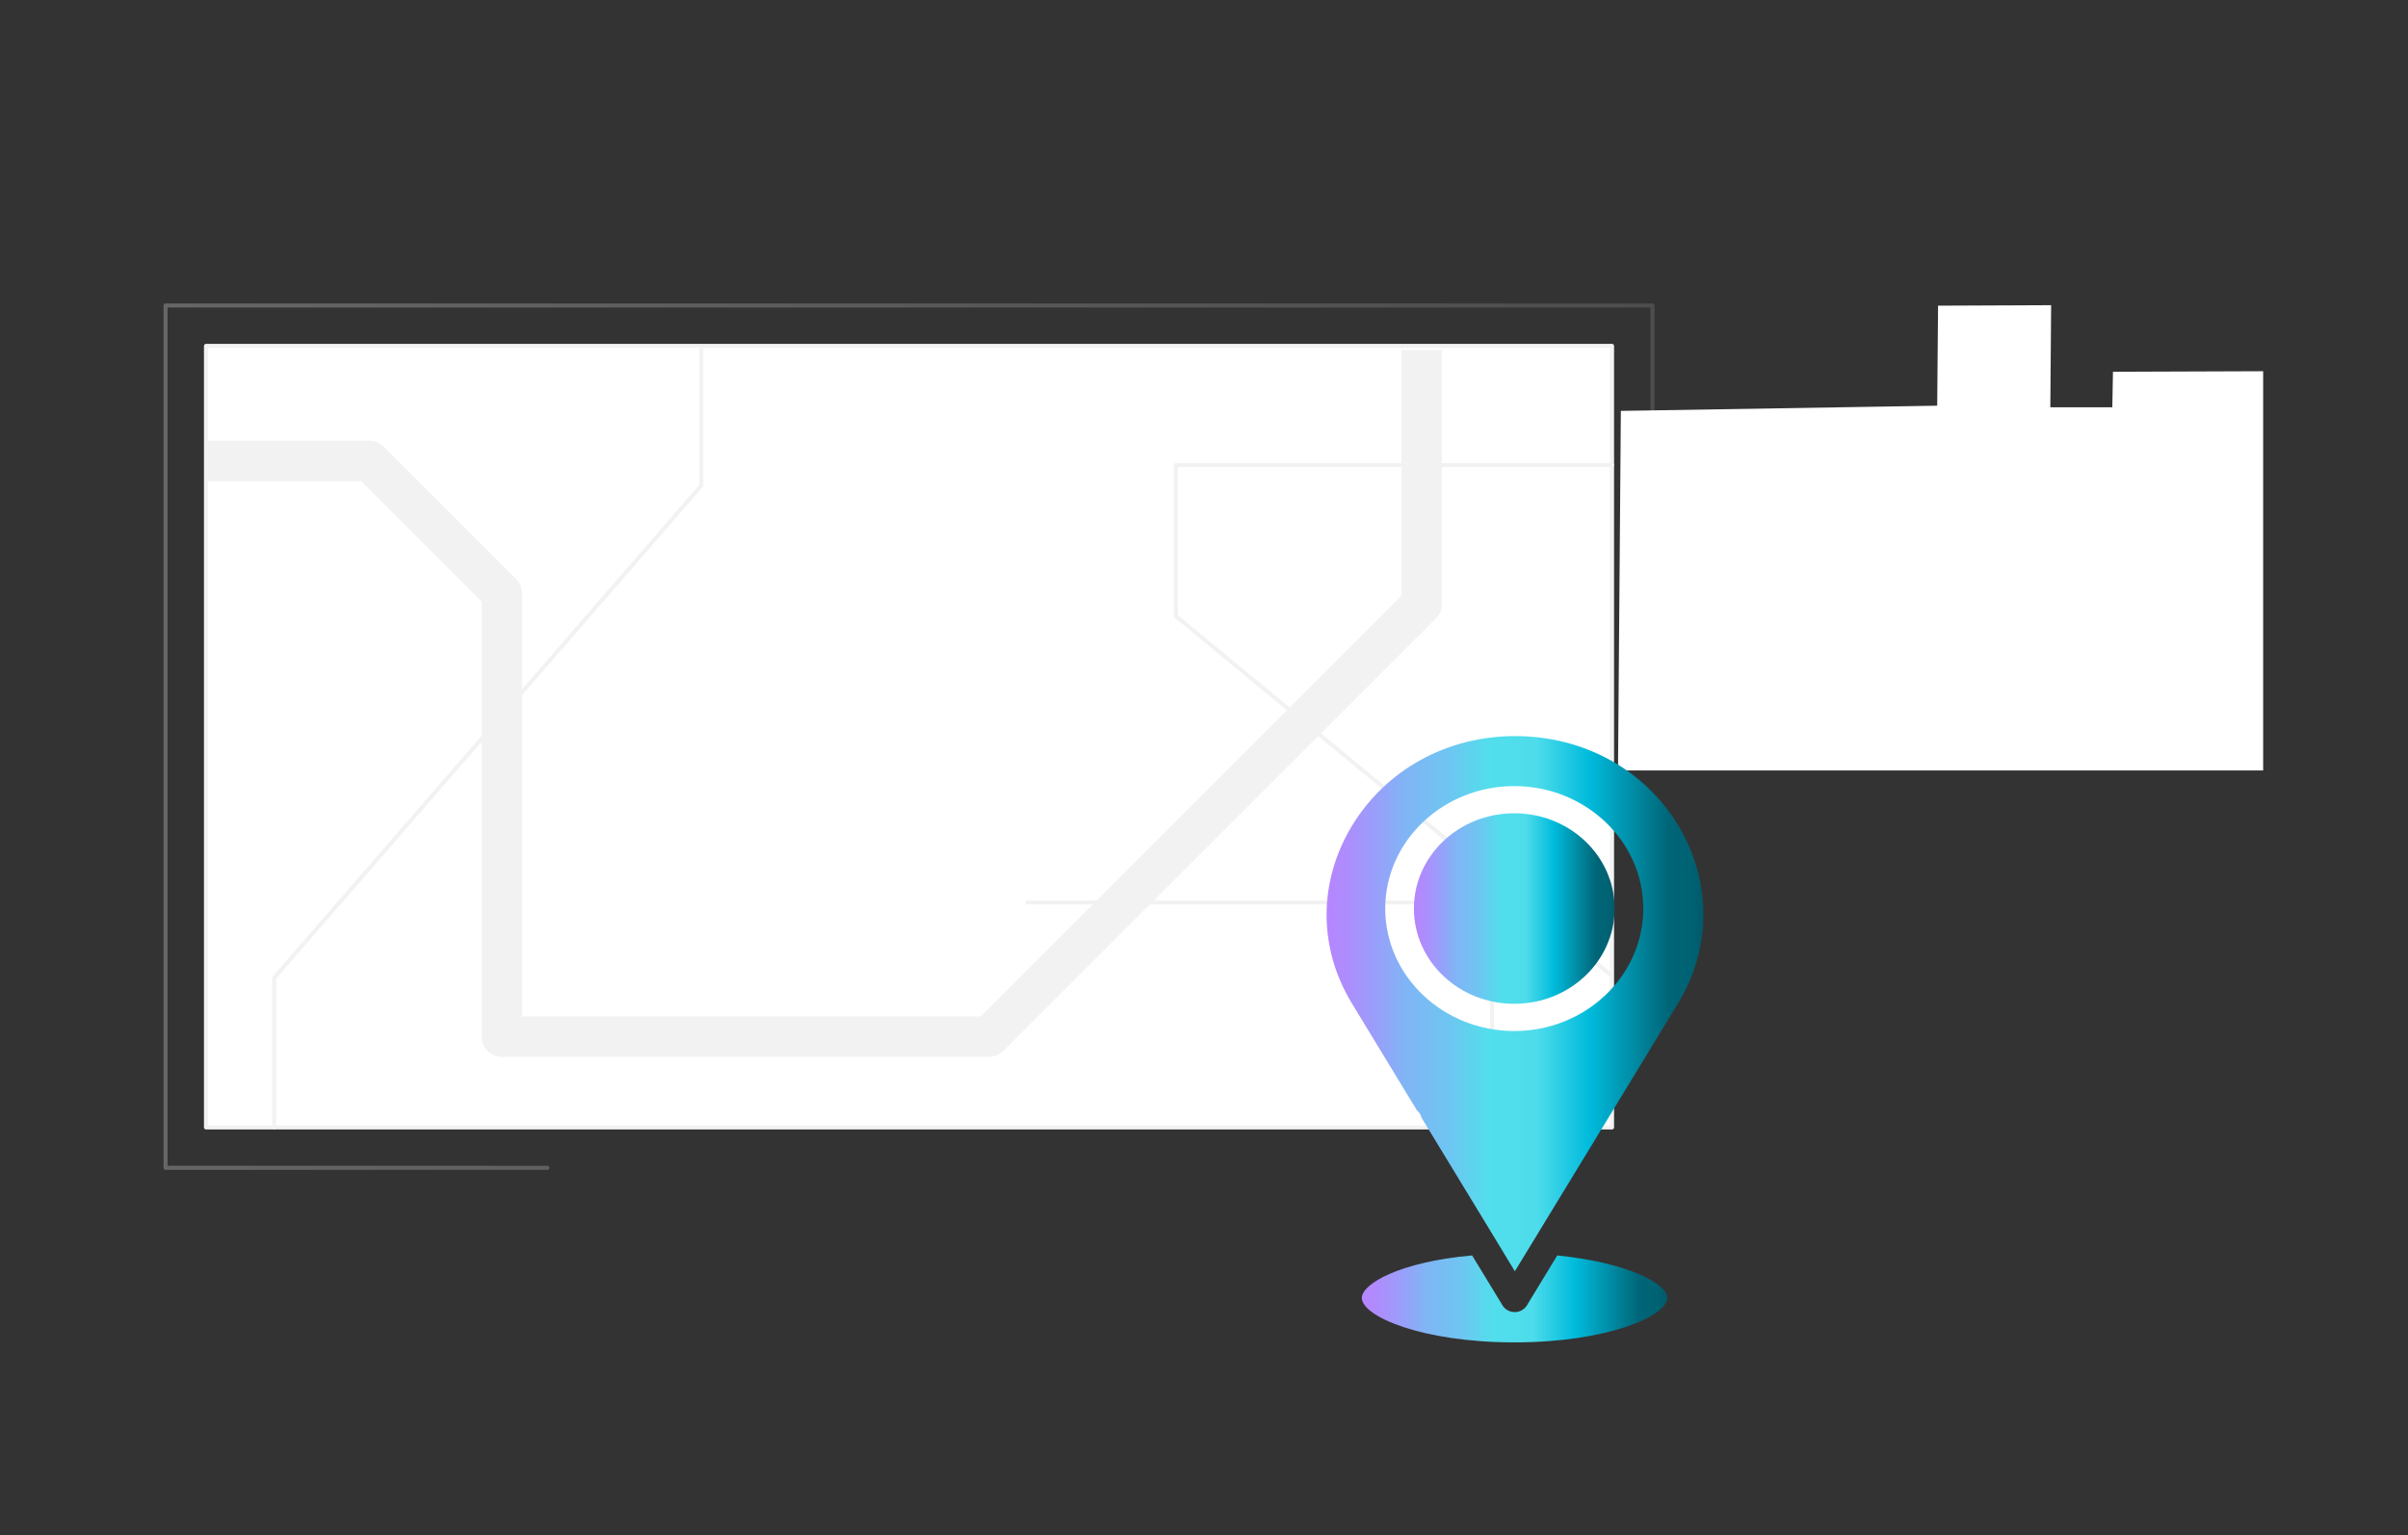 <?xml version="1.0" encoding="utf-8"?>
<!-- Generator: Adobe Illustrator 27.6.1, SVG Export Plug-In . SVG Version: 6.00 Build 0)  -->
<svg version="1.1" id="Illustration" xmlns="http://www.w3.org/2000/svg" xmlns:xlink="http://www.w3.org/1999/xlink" x="0px"
	 y="0px" viewBox="0 0 1191.36 759.7" enable-background="new 0 0 1191.36 759.7" xml:space="preserve">
<rect x="0" y="0" width="1191.36" height="759.7" fill="#333333" stroke="none"/>
<g>
	<defs>
		<rect id="SVGID_1_" width="1191.36" height="759.7"/>
	</defs>
	<clipPath id="SVGID_00000064335866288814634670000002705018458749941173_">
		<use xlink:href="#SVGID_1_"  overflow="visible"/>
	</clipPath>
	<g id="Return_the_bike_1_" clip-path="url(#SVGID_00000064335866288814634670000002705018458749941173_)">
		<g>
			
				<linearGradient id="SVGID_00000144332186345897619230000010702695141781390220_" gradientUnits="userSpaceOnUse" x1="80.907" y1="364.543" x2="818.557" y2="364.543">
				<stop  offset="0" style="stop-color:#666666"/>
				<stop  offset="1" style="stop-color:#4D4D4D"/>
			</linearGradient>
			<path fill="url(#SVGID_00000144332186345897619230000010702695141781390220_)" d="M270.85,578.92H81.91c-0.55,0-1-0.45-1-1
				V151.17c0-0.55,0.45-1,1-1h735.65c0.55,0,1,0.45,1,1v89.09c0,0.55-0.45,1-1,1c-0.55,0-1-0.45-1-1v-88.09H82.91v424.75h187.94
				c0.55,0,1,0.45,1,1C271.85,578.47,271.4,578.92,270.85,578.92z"/>
			<g>
				
					<rect x="256.36" y="16.72" transform="matrix(-1.836970e-16 1 -1 -1.836970e-16 814.275 -85.189)" fill="#FFFFFF" width="386.75" height="695.65"/>
				<path fill="#F2F2F2" d="M797.56,558.92H101.91c-0.55,0-1-0.45-1-1V171.17c0-0.55,0.45-1,1-1h695.65c0.55,0,1,0.45,1,1v386.75
					C798.56,558.47,798.11,558.92,797.56,558.92z M102.91,556.92h693.65V172.17H102.91V556.92z"/>
			</g>
			<path fill="#F2F2F2" d="M489.38,522.98H248.3c-5.52,0-10-4.48-10-10V297.74l-59.61-59.62h-76.78v-20h80.92
				c2.65,0,5.2,1.05,7.07,2.93l65.47,65.47c1.88,1.88,2.93,4.42,2.93,7.07v209.39h226.93l208.17-208.17V173.2h20v125.75
				c0,2.65-1.05,5.2-2.93,7.07L496.45,520.05C494.57,521.93,492.03,522.98,489.38,522.98z"/>
			<path fill="#F2F2F2" d="M135.63,558.92c-0.55,0-1-0.45-1-1v-74.02c0-0.24,0.09-0.47,0.25-0.66l211.11-243.35V173.2
				c0-0.55,0.45-1,1-1c0.55,0,1,0.45,1,1v67.06c0,0.24-0.09,0.47-0.24,0.66L136.63,484.27v73.65
				C136.63,558.47,136.18,558.92,135.63,558.92z"/>
			<path fill="#F2F2F2" d="M797.07,483.62c-0.22,0-0.45-0.08-0.64-0.23L581.12,305.64c-0.23-0.19-0.36-0.47-0.36-0.77v-74.71
				c0-0.55,0.45-1,1-1h215.8c0.55,0,1,0.45,1,1c0,0.55-0.45,1-1,1h-214.8v73.24l214.95,177.45c0.43,0.35,0.49,0.98,0.13,1.41
				C797.65,483.49,797.36,483.62,797.07,483.62z"/>
			<path fill="#F2F2F2" d="M738.23,557.33c-0.55,0-1-0.45-1-1V447.61H508.27c-0.55,0-1-0.45-1-1c0-0.55,0.45-1,1-1h229.96
				c0.55,0,1,0.45,1,1v109.72C739.23,556.88,738.78,557.33,738.23,557.33z"/>
		</g>
		<g display="none">
			<g display="inline">
				<rect x="897.66" y="151.17" fill="#FFFFFF" width="247.54" height="247.54"/>
				<path fill="#DDDDDD" d="M1145.2,399.7H897.66c-0.55,0-1-0.45-1-1V151.17c0-0.55,0.45-1,1-1h247.54c0.55,0,1,0.45,1,1V398.7
					C1146.2,399.26,1145.75,399.7,1145.2,399.7z M898.66,397.7h245.54V152.17H898.66V397.7z"/>
			</g>
			<g display="inline">
				<polygon fill="#F2F2F2" points="1103.61,208.32 1091.03,208.32 1091.03,173.2 1015.88,173.2 1015.88,208.32 998.09,208.32 
					998.09,173.2 919.7,173.2 919.7,251.6 983.98,251.6 983.98,262.3 1037.97,262.3 1037.97,215.68 1078.46,215.68 1078.46,247.43 
					1055.76,247.43 1055.76,274.94 1078.46,274.94 1078.46,286.54 1097.67,286.54 1097.67,305.58 1052.08,305.58 1052.08,325.49 
					1021.43,325.49 1021.43,290.52 1031.83,290.52 1031.83,269.67 1010.98,269.67 1010.98,280.09 979.07,280.09 979.07,316.29 
					919.7,316.29 919.7,376.67 963.51,376.67 963.51,349.42 979.07,349.42 979.07,376.67 1021.43,376.67 1021.43,366.6 
					1052.08,366.6 1052.08,376.67 1123.16,376.67 1123.16,280.09 1103.61,280.09 				"/>
				<rect x="932.45" y="266.15" fill="#DBDBDB" width="32.81" height="32.81"/>
				<rect x="1101.16" y="173.2" fill="#DBDBDB" width="22.01" height="22.01"/>
			</g>
		</g>
		<g display="none">
			<g display="inline">
				<polygon fill="#FFFFFF" points="1134.57,981.17 1325.91,981.17 1325.91,753.52 1215.32,753.52 				"/>
				<path fill="#5479F7" d="M1325.91,982.17h-191.34c-0.33,0-0.63-0.16-0.82-0.42c-0.19-0.27-0.23-0.61-0.13-0.91l80.75-227.65
					c0.14-0.4,0.52-0.67,0.94-0.67h110.59c0.55,0,1,0.45,1,1v227.65C1326.91,981.72,1326.46,982.17,1325.91,982.17z M1135.98,980.17
					h188.92V754.52h-108.88L1135.98,980.17z"/>
			</g>
			<g display="inline">
				<g>
					<path d="M1188.51,863.31c-0.32,0-0.64-0.15-0.83-0.44l-74.31-109.81c-0.24-0.35-0.23-0.82,0.03-1.16l24.32-32.67
						c0.19-0.25,0.49-0.4,0.8-0.4h15.48c0.55,0,1,0.45,1,1c0,0.55-0.45,1-1,1h-14.98l-23.6,31.69l73.91,109.22
						c0.31,0.46,0.19,1.08-0.27,1.39C1188.9,863.25,1188.7,863.31,1188.51,863.31z"/>
					<path d="M1047.57,863.31c-0.35,0-0.68-0.18-0.87-0.5l-47.89-82.9c-0.09-0.15-0.13-0.32-0.13-0.5v-28.41c0-0.55,0.45-1,1-1
						c0.55,0,1,0.45,1,1v28.15l47.76,82.67c0.28,0.48,0.11,1.09-0.37,1.37C1047.91,863.26,1047.74,863.31,1047.57,863.31z"/>
				</g>
				<g>
					<path fill="#FFFFFF" d="M1034.09,753.79h-47.94c-3.32,0-6.02-2.69-6.02-6.02l0,0c0-3.32,2.69-6.02,6.02-6.02h47.94
						c3.32,0,6.02,2.69,6.02,6.02l0,0C1040.11,751.1,1037.41,753.79,1034.09,753.79z"/>
					<path d="M1034.09,754.79h-47.94c-3.87,0-7.02-3.15-7.02-7.02c0-3.87,3.15-7.02,7.02-7.02h47.94c3.87,0,7.02,3.15,7.02,7.02
						C1041.11,751.65,1037.96,754.79,1034.09,754.79z M986.15,742.76c-2.77,0-5.02,2.25-5.02,5.02s2.25,5.02,5.02,5.02h47.94
						c2.77,0,5.02-2.25,5.02-5.02s-2.25-5.02-5.02-5.02H986.15z"/>
				</g>
			</g>
		</g>
		<g display="none">
			
				<ellipse transform="matrix(0.707 -0.707 0.707 0.707 21.027 728.025)" display="inline" fill="#FFFFFF" cx="889.32" cy="338.63" rx="65.52" ry="65.52"/>
			<g display="inline">
				<path fill="#5479F7" d="M787.27,336.56c0,91.38,95.8,189.43,95.8,189.43s95.8-97.16,95.8-189.43c0-52.91-42.89-95.8-95.8-95.8
					C830.16,240.76,787.27,283.65,787.27,336.56z M838.43,338.73c0-24.65,19.99-44.64,44.64-44.64c24.65,0,44.64,19.99,44.64,44.64
					c0,24.65-19.99,44.64-44.64,44.64C858.42,383.37,838.43,363.39,838.43,338.73z"/>
			</g>
		</g>
		<g>
			<polygon fill="#FFFFFF" points="800.51,381.26 1119.7,381.26 1119.7,183.7 1045.39,183.97 1045.07,201.56 1014.4,201.56 
				1014.8,151.03 958.86,151.27 958.43,200.76 801.92,203.34 			"/>
			<g display="none">
				<g display="inline">
					<rect x="842.89" y="175.45" fill="#FFFFFF" width="122.1" height="205.83"/>
					<path d="M964.99,382.28h-122.1c-0.55,0-1-0.45-1-1V175.45c0-0.55,0.45-1,1-1h122.1c0.55,0,1,0.45,1,1v205.83
						C965.99,381.83,965.54,382.28,964.99,382.28z M843.89,380.28h120.1V176.45h-120.1V380.28z"/>
				</g>
				<g display="inline">
					<rect x="849.77" y="192.6" fill="#F2F2F2" width="13.96" height="14.08"/>
					<rect x="897.37" y="192.6" fill="#F2F2F2" width="13.96" height="14.08"/>
					<rect x="921.17" y="192.6" fill="#F2F2F2" width="13.96" height="14.08"/>
					<rect x="944.97" y="192.6" fill="#F2F2F2" width="13.96" height="14.08"/>
					<rect x="849.77" y="210.61" fill="#F2F2F2" width="13.96" height="14.08"/>
					<rect x="873.57" y="210.61" fill="#F2F2F2" width="13.96" height="14.08"/>
					<rect x="897.37" y="210.61" fill="#F2F2F2" width="13.96" height="14.08"/>
					<rect x="921.17" y="210.61" fill="#F2F2F2" width="13.96" height="14.08"/>
					<rect x="849.77" y="228.61" fill="#F2F2F2" width="13.96" height="14.08"/>
					<rect x="873.57" y="228.61" fill="#F2F2F2" width="13.96" height="14.08"/>
					<rect x="921.17" y="228.61" fill="#F2F2F2" width="13.96" height="14.08"/>
					<rect x="944.97" y="228.61" fill="#F2F2F2" width="13.96" height="14.08"/>
					<rect x="849.77" y="246.62" fill="#F2F2F2" width="13.96" height="14.08"/>
					<rect x="897.37" y="246.62" fill="#F2F2F2" width="13.96" height="14.08"/>
					<rect x="921.17" y="246.62" fill="#F2F2F2" width="13.96" height="14.08"/>
					<rect x="944.97" y="246.62" fill="#F2F2F2" width="13.96" height="14.08"/>
					<rect x="849.77" y="264.63" fill="#F2F2F2" width="13.96" height="14.08"/>
					<rect x="873.57" y="264.63" fill="#F2F2F2" width="13.96" height="14.08"/>
					<rect x="897.37" y="264.63" fill="#F2F2F2" width="13.96" height="14.08"/>
					<rect x="921.17" y="264.63" fill="#F2F2F2" width="13.96" height="14.08"/>
					<rect x="944.97" y="264.63" fill="#F2F2F2" width="13.96" height="14.08"/>
					<rect x="849.77" y="282.63" fill="#F2F2F2" width="13.96" height="14.08"/>
					<rect x="873.57" y="282.63" fill="#F2F2F2" width="13.96" height="14.08"/>
					<rect x="897.37" y="282.63" fill="#F2F2F2" width="13.96" height="14.08"/>
					<rect x="921.17" y="282.63" fill="#F2F2F2" width="13.96" height="14.08"/>
					<rect x="944.97" y="282.63" fill="#F2F2F2" width="13.96" height="14.08"/>
					<rect x="849.77" y="300.3" fill="#F2F2F2" width="13.96" height="14.08"/>
					<rect x="873.57" y="300.3" fill="#F2F2F2" width="13.96" height="14.08"/>
					<rect x="897.37" y="300.3" fill="#F2F2F2" width="13.96" height="14.08"/>
					<rect x="921.17" y="300.3" fill="#F2F2F2" width="13.96" height="14.08"/>
					<rect x="944.97" y="300.3" fill="#F2F2F2" width="13.96" height="14.08"/>
					<rect x="849.77" y="317.96" fill="#F2F2F2" width="13.96" height="14.08"/>
					<rect x="873.57" y="317.96" fill="#F2F2F2" width="13.96" height="14.08"/>
					<rect x="897.37" y="317.96" fill="#F2F2F2" width="13.96" height="14.08"/>
					<rect x="921.17" y="317.96" fill="#F2F2F2" width="13.96" height="14.08"/>
					<rect x="944.97" y="317.96" fill="#F2F2F2" width="13.96" height="14.08"/>
					<rect x="849.77" y="335.63" fill="#F2F2F2" width="13.96" height="14.08"/>
					<rect x="873.57" y="335.63" fill="#F2F2F2" width="13.96" height="14.08"/>
					<rect x="897.37" y="335.63" fill="#F2F2F2" width="13.96" height="14.08"/>
					<rect x="921.17" y="335.63" fill="#F2F2F2" width="13.96" height="14.08"/>
					<rect x="944.97" y="335.63" fill="#F2F2F2" width="13.96" height="14.08"/>
					<rect x="849.77" y="353.29" fill="#F2F2F2" width="13.96" height="14.08"/>
					<rect x="873.57" y="353.29" fill="#F2F2F2" width="13.96" height="14.08"/>
					<rect x="897.37" y="353.29" fill="#F2F2F2" width="13.96" height="14.08"/>
					<rect x="921.17" y="353.29" fill="#F2F2F2" width="13.96" height="14.08"/>
					<rect x="944.97" y="353.29" fill="#F2F2F2" width="13.96" height="14.08"/>
				</g>
			</g>
			<path display="none" d="M801.39,296.91c-0.55,0-1-0.45-1-1v-93.57c0-0.55,0.45-1,1-1h37.05c0.55,0,1,0.45,1,1c0,0.55-0.45,1-1,1
				h-36.05v92.57C802.39,296.46,801.94,296.91,801.39,296.91z"/>
			<path display="none" d="M1045.17,381.99c-0.55,0-1-0.45-1-1v-197.2c0-0.55,0.45-1,1-1h70.96c0.55,0,1,0.45,1,1c0,0.55-0.45,1-1,1
				h-69.96v196.2C1046.17,381.54,1045.72,381.99,1045.17,381.99z"/>
			<g display="none">
				<path display="inline" d="M1040.67,202.21h-25.85c-0.55,0-1-0.45-1-1v-49.04h-54.2v18.68c0,0.55-0.45,1-1,1c-0.55,0-1-0.45-1-1
					v-19.68c0-0.55,0.45-1,1-1h56.2c0.55,0,1,0.45,1,1v49.04h24.85c0.55,0,1,0.45,1,1C1041.67,201.76,1041.22,202.21,1040.67,202.21
					z"/>
			</g>
			<rect x="1054.82" y="192.81" display="none" fill="#F2F2F2" width="10.04" height="34.72"/>
			<rect x="1074.89" y="192.81" display="none" fill="#F2F2F2" width="10.04" height="34.72"/>
			<rect x="1054.82" y="243.01" display="none" fill="#F2F2F2" width="10.04" height="34.72"/>
			<rect x="1074.89" y="293.21" display="none" fill="#F2F2F2" width="10.04" height="34.72"/>
			<g>
				<path display="none" d="M1124.39,382.28h-323c-0.55,0-1-0.45-1-1c0-0.55,0.45-1,1-1h323c0.55,0,1,0.45,1,1
					C1125.39,381.83,1124.94,382.28,1124.39,382.28z"/>
			</g>
		</g>
		<g display="none">
			<g display="inline">
				<g>
					<path fill="#FFFFFF" d="M395.88,480.19h109.62l151.65,457.26l20.68,27.8c4.89,6.57,0.2,15.91-8,15.91H557.35
						c-13.66,0-25.37-9.77-27.81-23.21L473.9,651.84l-22.57,309c-0.84,11.46-10.38,20.33-21.87,20.33h-84.58
						c-13.43,0-23.71-11.96-21.68-25.24L395.88,480.19z"/>
					<path d="M669.83,982.17H557.35c-14.15,0-26.26-10.11-28.8-24.03l-54.23-298.37l-21.99,301.15
						c-0.87,11.92-10.92,21.26-22.87,21.26h-84.58c-6.69,0-13.03-2.91-17.39-7.99c-4.36-5.08-6.28-11.79-5.27-18.4l72.68-475.74
						c0.07-0.49,0.49-0.85,0.99-0.85h109.62c0.43,0,0.81,0.28,0.95,0.69l151.6,457.11l20.58,27.68c2.49,3.35,2.87,7.74,1,11.47
						C677.75,979.85,674,982.17,669.83,982.17z M473.9,650.84c0.48,0,0.9,0.34,0.98,0.82l55.64,306.12
						c2.36,12.97,13.64,22.39,26.83,22.39h112.47c3.46,0,6.46-1.85,8.01-4.94c1.55-3.09,1.25-6.6-0.82-9.38l-20.68-27.8
						c-0.06-0.09-0.11-0.18-0.15-0.28L504.77,481.19H396.73l-72.55,474.89c-0.92,6.04,0.83,12.16,4.81,16.8
						c3.98,4.63,9.77,7.29,15.88,7.29h84.58c10.91,0,20.08-8.52,20.87-19.41l22.57-309c0.04-0.5,0.44-0.9,0.94-0.93
						C473.86,650.84,473.88,650.84,473.9,650.84z"/>
				</g>
				<path d="M473.9,652.84c-0.02,0-0.04,0-0.06,0c-0.55-0.03-0.97-0.51-0.94-1.06l4.47-73.42c0.02-0.32,0.19-0.6,0.45-0.78
					l10.89-7.09c0.46-0.3,1.08-0.17,1.38,0.29c0.3,0.46,0.17,1.08-0.29,1.38l-10.47,6.81l-4.44,72.91
					C474.86,652.43,474.42,652.84,473.9,652.84z"/>
				<path d="M485.05,279.55c0,0-50.85-17.16-114.49-4.89c-63.64,12.28-56.03,69.88-14.51,64.07c0,0-29.59,40.91,31.98,39.54
					C449.59,376.9,485.05,279.55,485.05,279.55z"/>
				<g>
					<path fill="#5479F7" d="M413.05,546.27l27.78-21.53l-23.8-39.56h96.62l2.31-8.64c0,0,39.23,73.11,109.97,19.8l25.28-9.2
						l-50-25.7c0,0-22.67-46.39-46.04-77.92c-13.21-17.83-32.92-29.76-54.85-33.2c-19.28-3.02-45.47-5.63-73.53-4.12
						c-18.03,0.97-35.28,7.65-49.25,19.08c-26.26,21.49-66.19,62.32-64.73,111.07C314.98,548.78,413.05,546.27,413.05,546.27z"/>
					<path d="M417.02,486.18c-0.31,0-0.62-0.14-0.81-0.41l-21.15-29.27c-0.23-0.32-0.25-0.75-0.05-1.1l29.39-49.46
						c0.28-0.48,0.9-0.63,1.37-0.35c0.47,0.28,0.63,0.9,0.35,1.37l-29.05,48.89l20.76,28.74c0.32,0.45,0.22,1.07-0.22,1.4
						C417.43,486.12,417.23,486.18,417.02,486.18z"/>
					<path d="M515.95,477.54c-0.08,0-0.15-0.01-0.23-0.03c-0.54-0.13-0.87-0.67-0.74-1.2l12.66-53.39c0.13-0.54,0.67-0.87,1.2-0.74
						c0.54,0.13,0.87,0.67,0.74,1.2l-12.66,53.39C516.81,477.23,516.4,477.54,515.95,477.54z"/>
				</g>
				<g>
					<path d="M457.71,312.76c0,0-11.82-33.69,31.67-39.24s56.67,14.78,18.85,35.33C470.42,329.39,466.56,340.1,457.71,312.76z"/>
					<g>
						<path fill="#FFFFFF" d="M467.84,315.62l-23.68,33.77c0,0,20.69,18.69,33.89,16.71c13.2-1.98,0.13-14.06,0.13-14.06l11.3-21.92
							L467.84,315.62z"/>
						<path d="M478.18,353.03c-0.15,0-0.31-0.04-0.46-0.11c-0.49-0.25-0.68-0.86-0.43-1.35l10.89-21.13l-20.89-14
							c-0.46-0.31-0.58-0.93-0.27-1.39c0.31-0.46,0.93-0.58,1.39-0.27l21.64,14.49c0.42,0.28,0.57,0.84,0.33,1.29l-11.3,21.92
							C478.89,352.83,478.54,353.03,478.18,353.03z"/>
						<g>
							<path fill="#FFFFFF" d="M511.99,297.75c0,0,1.27,39.54-18.69,41.4c-16.52,1.54-21.73-14.99-21.73-14.99
								s-13.87-5.93-9.26-17.32c2.93-7.25,11.61,4.41,11.61,4.41s8.73,4.78,9.29-6.11C483.78,294.26,511.99,297.75,511.99,297.75z"
								/>
							<path d="M491.17,340.25c-13.95,0-19.46-12.83-20.4-15.36c-2.35-1.15-13.83-7.43-9.39-18.43c0.9-2.22,2.29-2.84,3.3-2.97
								c3.96-0.49,8.85,5.61,9.89,6.97c0.7,0.34,3.33,1.45,5.23,0.38c1.44-0.81,2.25-2.74,2.4-5.75c0.1-1.94,0.96-3.6,2.54-4.93
								c6.98-5.85,26.53-3.51,27.36-3.41c0.49,0.06,0.86,0.47,0.88,0.96c0.05,1.65,1.06,40.51-19.6,42.43
								C492.63,340.22,491.89,340.25,491.17,340.25z M465.18,305.46c-0.08,0-0.16,0-0.24,0.02c-0.26,0.03-1.05,0.13-1.7,1.74
								c-4.19,10.36,8.2,15.8,8.73,16.03c0.27,0.12,0.47,0.34,0.56,0.62c0.21,0.64,5.19,15.74,20.68,14.29
								c17.21-1.6,17.83-33.77,17.8-39.51c-3.84-0.38-19.42-1.6-24.96,3.05c-1.16,0.97-1.76,2.12-1.83,3.5
								c-0.2,3.75-1.35,6.24-3.43,7.4c-3.18,1.77-7.17-0.38-7.34-0.47c-0.13-0.07-0.24-0.17-0.32-0.28
								C471.23,309.32,467.49,305.46,465.18,305.46z"/>
						</g>
						<path d="M471.55,320.53c-0.41,0-0.79-0.25-0.94-0.65c-0.91-2.43-2.54-4.64-4.59-6.22c-0.44-0.34-0.52-0.96-0.18-1.4
							c0.34-0.44,0.96-0.52,1.4-0.18c2.38,1.83,4.19,4.29,5.24,7.11c0.19,0.52-0.07,1.09-0.59,1.29
							C471.79,320.51,471.67,320.53,471.55,320.53z"/>
					</g>
				</g>
			</g>
			<g display="inline">
				<g>
					<polygon fill="#FFFFFF" points="637.68,981.17 980.59,981.17 980.59,573.19 782.4,573.19 					"/>
					<path fill="#5479F7" d="M980.59,982.17H637.68c-0.33,0-0.63-0.16-0.82-0.42c-0.19-0.27-0.23-0.61-0.13-0.91l144.71-407.98
						c0.14-0.4,0.52-0.67,0.94-0.67h198.19c0.55,0,1,0.45,1,1v407.98C981.59,981.72,981.14,982.17,980.59,982.17z M639.1,980.17
						h340.49V574.19H783.1L639.1,980.17z"/>
				</g>
				<g>
					<g>
						<g>
							
								<ellipse transform="matrix(0.707 -0.707 0.707 0.707 -341.765 782.782)" fill="#FFFFFF" cx="774.02" cy="803.94" rx="177.23" ry="177.23"/>
							<path d="M774.02,982.17c-98.28,0-178.23-79.95-178.23-178.23c0-98.28,79.95-178.23,178.23-178.23s178.23,79.95,178.23,178.23
								C952.25,902.21,872.3,982.17,774.02,982.17z M774.02,627.71c-97.17,0-176.23,79.06-176.23,176.23
								c0,97.17,79.06,176.23,176.23,176.23c97.17,0,176.23-79.06,176.23-176.23C950.25,706.76,871.19,627.71,774.02,627.71z"/>
						</g>
					</g>
					<g>
						
							<ellipse transform="matrix(0.707 -0.707 0.707 0.707 -492.863 417.998)" fill="#FFFFFF" cx="258.14" cy="803.94" rx="177.23" ry="177.23"/>
						<path d="M258.14,982.17c-98.28,0-178.23-79.95-178.23-178.23c0-98.28,79.95-178.23,178.23-178.23s178.23,79.95,178.23,178.23
							C436.37,902.21,356.41,982.17,258.14,982.17z M258.14,627.71c-97.17,0-176.23,79.06-176.23,176.23
							c0,97.17,79.06,176.23,176.23,176.23c97.17,0,176.23-79.06,176.23-176.23C434.37,706.76,355.31,627.71,258.14,627.71z"/>
					</g>
					<g>
						<path d="M491.07,806.44H256.55c-0.38,0-0.73-0.22-0.9-0.56s-0.13-0.75,0.11-1.05l143.34-185.87c0.19-0.25,0.48-0.39,0.79-0.39
							h237.8c0.38,0,0.73,0.22,0.9,0.56c0.17,0.34,0.12,0.75-0.11,1.06L491.86,806.06C491.67,806.3,491.38,806.44,491.07,806.44z
							 M258.58,804.44h232.01l145.04-183.87H400.38L258.58,804.44z"/>
						<path d="M738.23,769.15c-0.32,0-0.64-0.15-0.83-0.44L604.23,571.92c-0.17-0.26-0.22-0.58-0.12-0.88l24.37-73.59
							c0.15-0.44,0.58-0.73,1.04-0.68l44.39,3.88c0.55,0.05,0.96,0.53,0.91,1.08c-0.05,0.55-0.54,0.97-1.08,0.91l-43.61-3.81
							l-23.97,72.37l132.9,196.38c0.31,0.46,0.19,1.08-0.27,1.39C738.62,769.09,738.43,769.15,738.23,769.15z"/>
						<path d="M485.64,769.15c-0.35,0-0.68-0.18-0.87-0.5l-85.83-148.58c-0.09-0.15-0.13-0.32-0.13-0.5v-50.92c0-0.55,0.45-1,1-1
							c0.55,0,1,0.45,1,1v50.66l85.69,148.34c0.28,0.48,0.11,1.09-0.37,1.37C485.98,769.11,485.81,769.15,485.64,769.15z"/>
					</g>
					<g>
						<path fill="#FFFFFF" d="M461.49,573.68h-85.91c-5.96,0-10.78-4.83-10.78-10.78l0,0c0-5.96,4.83-10.78,10.78-10.78h85.91
							c5.96,0,10.78,4.83,10.78,10.78l0,0C472.27,568.85,467.44,573.68,461.49,573.68z"/>
						<path d="M461.49,574.68h-85.91c-6.5,0-11.78-5.29-11.78-11.78c0-6.5,5.29-11.78,11.78-11.78h85.91
							c6.5,0,11.78,5.29,11.78,11.78C473.27,569.4,467.99,574.68,461.49,574.68z M375.58,553.12c-5.39,0-9.78,4.39-9.78,9.78
							c0,5.39,4.39,9.78,9.78,9.78h85.91c5.39,0,9.78-4.39,9.78-9.78c0-5.39-4.39-9.78-9.78-9.78H375.58z"/>
					</g>
				</g>
				<g>
					<path fill="#5479F7" d="M980.59,833.87H772.8c-19.61,0-35.57-15.96-35.57-35.57v-3.62c0-19.62,15.96-35.57,35.57-35.57h207.79
						c0.55,0,1,0.45,1,1v72.76C981.59,833.42,981.14,833.87,980.59,833.87z M772.8,761.1c-18.51,0-33.57,15.06-33.57,33.57v3.62
						c0,18.51,15.06,33.57,33.57,33.57h206.79V761.1H772.8z"/>
				</g>
			</g>
			<g display="inline">
				<path fill="#FFFFFF" d="M623.25,486.39h39.77c6.56,0,12.71,3.62,15.52,9.55c0.77,1.62,1.27,3.25,1.27,4.73
					c0,3.61-10.5,10.4-18.7,15.15c-5.12,2.97-11.66,1.52-15-3.36c-4.84-7.08-11.88-15.77-16.69-14.69
					c-7.98,1.8-4.98,6.14-10.61,7.79C613.19,507.21,608.85,488.18,623.25,486.39z"/>
				<path d="M655.45,518.34c-3.95,0-7.81-1.88-10.16-5.32c-6.7-9.8-12.41-15.02-15.64-14.27c-3.97,0.9-4.87,2.38-5.83,3.95
					c-0.85,1.39-1.81,2.98-4.72,3.83c-1.74,0.5-3.47-0.35-4.75-2.34c-0.3-0.46-0.16-1.08,0.3-1.38c0.47-0.3,1.08-0.17,1.38,0.3
					c0.45,0.7,1.38,1.84,2.51,1.51c2.16-0.63,2.79-1.66,3.58-2.95c1.08-1.77,2.3-3.77,7.1-4.86c4.27-0.95,10.23,4.12,17.73,15.1
					c3.01,4.41,9.02,5.76,13.67,3.06c16.88-9.79,18.2-13.41,18.2-14.29c0-1.2-0.39-2.65-1.18-4.3c-2.58-5.45-8.32-8.98-14.61-8.98
					H651.2c-0.55,0-1-0.45-1-1c0-0.55,0.45-1,1-1h11.82c7.06,0,13.51,3.97,16.42,10.12c0.91,1.92,1.37,3.66,1.37,5.16
					c0,1.21,0,4.89-19.2,16.02C659.68,517.8,657.56,518.34,655.45,518.34z"/>
				<path d="M660.39,516.52c-0.44,0-0.84-0.29-0.96-0.73c-2.36-8.57-8.44-16.21-16.28-20.42c-0.49-0.26-0.67-0.87-0.41-1.35
					c0.26-0.49,0.87-0.67,1.35-0.41c8.3,4.47,14.75,12.56,17.26,21.65c0.15,0.53-0.17,1.08-0.7,1.23
					C660.57,516.5,660.48,516.52,660.39,516.52z"/>
				<path d="M667.82,511.87c-0.44,0-0.85-0.3-0.96-0.74c-1.93-7.24-6.64-13.75-12.9-17.86c-0.46-0.3-0.59-0.92-0.29-1.38
					c0.3-0.46,0.92-0.59,1.38-0.29c6.67,4.37,11.68,11.3,13.74,19.02c0.14,0.53-0.17,1.08-0.71,1.22
					C667.99,511.86,667.9,511.87,667.82,511.87z"/>
				<path d="M673.82,508.22c-0.45,0-0.86-0.31-0.97-0.77c-1.36-5.72-4.47-11.1-8.74-15.14c-0.4-0.38-0.42-1.01-0.04-1.41
					c0.38-0.4,1.01-0.42,1.41-0.04c4.55,4.31,7.85,10.04,9.31,16.13c0.13,0.54-0.2,1.08-0.74,1.2
					C673.98,508.21,673.9,508.22,673.82,508.22z"/>
			</g>
			<g display="inline">
				<path fill="#FFFFFF" d="M415.97,535.89c5.17-4.35,12.99-8.57,24.85-11.15l34.37,24.35c5.94,4.21,8.7,11.63,6.95,18.7l0,0h-42.95
					c-2.61,0-5.19-0.65-7.49-1.88l-13.18-7.07C409.87,554.19,408.46,542.22,415.97,535.89z"/>
				<path d="M482.14,568.79h-42.95c-2.77,0-5.52-0.69-7.96-2l-13.18-7.07c-4.97-2.67-8.01-7.83-7.95-13.48
					c0.01-0.55,0.45-0.99,1-0.99c0,0,0.01,0,0.01,0c0.55,0.01,1,0.46,0.99,1.01c-0.05,4.9,2.59,9.39,6.9,11.7l13.18,7.07
					c2.15,1.15,4.58,1.76,7.02,1.76h42.15c1.3-6.48-1.29-13.03-6.72-16.88l-34.37-24.35c-0.45-0.32-0.56-0.94-0.24-1.39
					c0.32-0.45,0.94-0.56,1.39-0.24l34.37,24.35c6.32,4.48,9.2,12.24,7.34,19.76C483,568.48,482.6,568.79,482.14,568.79z"/>
				<path d="M476.65,567.74c-0.37,0-0.73-0.21-0.9-0.57c-5.63-11.7-15.88-20.88-28.13-25.19c-0.52-0.18-0.8-0.75-0.61-1.28
					c0.18-0.52,0.75-0.8,1.28-0.61c12.75,4.48,23.41,14.03,29.27,26.21c0.24,0.5,0.03,1.1-0.47,1.33
					C476.94,567.71,476.79,567.74,476.65,567.74z"/>
				<path d="M464.81,568.21c-0.32,0-0.64-0.15-0.83-0.44c-6.12-9.04-15.05-16.33-25.13-20.52c-0.51-0.21-0.75-0.8-0.54-1.31
					c0.21-0.51,0.8-0.75,1.31-0.54c10.44,4.34,19.68,11.89,26.02,21.25c0.31,0.46,0.19,1.08-0.27,1.39
					C465.19,568.15,465,568.21,464.81,568.21z"/>
				<path d="M452.07,567.55c-0.26,0-0.52-0.1-0.71-0.3c-5.55-5.62-12.32-10.25-19.58-13.38c-0.51-0.22-0.74-0.81-0.52-1.31
					c0.22-0.51,0.81-0.74,1.31-0.52c7.49,3.23,14.48,8,20.21,13.81c0.39,0.39,0.38,1.03-0.01,1.41
					C452.58,567.46,452.33,567.55,452.07,567.55z"/>
			</g>
			<circle display="inline" fill="#5479F7" cx="631.92" cy="501.39" r="8.67"/>
		</g>
		<g>
			<defs>
				<rect id="SVGID_00000133495522640093523210000000530290177910093964_" x="636.85" y="345.57" width="222.2" height="336.72"/>
			</defs>
			<clipPath id="SVGID_00000022558957349681012990000000912744093698118313_">
				<use xlink:href="#SVGID_00000133495522640093523210000000530290177910093964_"  overflow="visible"/>
			</clipPath>
			<g clip-path="url(#SVGID_00000022558957349681012990000000912744093698118313_)">
				<g>
					<g>
						<g id="XMLID_1_">
							
								<linearGradient id="SVGID_00000090260734952876065830000010482724209502627494_" gradientUnits="userSpaceOnUse" x1="656.337" y1="496.68" x2="842.765" y2="496.68">
								<stop  offset="0" style="stop-color:#B685FF"/>
								<stop  offset="0.056" style="stop-color:#AD8DFD"/>
								<stop  offset="0.147" style="stop-color:#94A3F9"/>
								<stop  offset="0.21" style="stop-color:#80B5F5"/>
								<stop  offset="0.328" style="stop-color:#6DC6F1"/>
								<stop  offset="0.328" style="stop-color:#6DC6F1"/>
								<stop  offset="0.429" style="stop-color:#52DEEC"/>
								<stop  offset="0.559" style="stop-color:#4DDCEB"/>
								<stop  offset="0.697" style="stop-color:#00BBDC"/>
								<stop  offset="0.909" style="stop-color:#006577"/>
								<stop  offset="0.962" style="stop-color:#006374"/>
								<stop  offset="0.996" style="stop-color:#005B6C"/>
								<stop  offset="1" style="stop-color:#005A6A"/>
							</linearGradient>
							<path fill="url(#SVGID_00000090260734952876065830000010482724209502627494_)" d="M830.1,408.1
								c16.79,27.62,16.94,60.75,0.14,88.37l-33.29,54.7l-36.33,59.65l-11.15,18.28l-11.15-18.42l-35.03-57.59
								c-0.29-1.51-1.16-2.75-2.32-3.71l-31.99-52.64c-16.94-27.62-16.79-60.61,0-88.23c16.94-27.76,47.05-44.25,80.63-44.25
								C783.2,364.26,813.31,380.61,830.1,408.1z M813.02,449.61c0-33.4-28.66-60.61-63.84-60.61c-35.18,0-63.84,27.21-63.84,60.61
								s28.66,60.61,63.84,60.61C784.36,510.22,813.02,483,813.02,449.61z"/>
							
								<linearGradient id="SVGID_00000013174837981559547120000004103102060580717474_" gradientUnits="userSpaceOnUse" x1="673.762" y1="642.776" x2="824.887" y2="642.776">
								<stop  offset="0" style="stop-color:#B685FF"/>
								<stop  offset="0.056" style="stop-color:#AD8DFD"/>
								<stop  offset="0.147" style="stop-color:#94A3F9"/>
								<stop  offset="0.21" style="stop-color:#80B5F5"/>
								<stop  offset="0.328" style="stop-color:#6DC6F1"/>
								<stop  offset="0.328" style="stop-color:#6DC6F1"/>
								<stop  offset="0.429" style="stop-color:#52DEEC"/>
								<stop  offset="0.559" style="stop-color:#4DDCEB"/>
								<stop  offset="0.697" style="stop-color:#00BBDC"/>
								<stop  offset="0.909" style="stop-color:#006577"/>
								<stop  offset="0.962" style="stop-color:#006374"/>
								<stop  offset="0.996" style="stop-color:#005B6C"/>
								<stop  offset="1" style="stop-color:#005A6A"/>
							</linearGradient>
							<path fill="url(#SVGID_00000013174837981559547120000004103102060580717474_)" d="M770.46,621.27
								c35.47,3.57,54.43,14.16,54.43,21.03c0,8.93-29.53,21.99-75.56,21.99s-75.56-12.92-75.56-21.99
								c0-7.01,18.82-17.87,54.57-21.03l15.05,24.74c1.16,1.92,3.47,3.3,6.08,3.3c2.46,0,4.78-1.37,5.94-3.3L770.46,621.27z"/>
							
								<linearGradient id="SVGID_00000088133440745973337030000004554640017032685441_" gradientUnits="userSpaceOnUse" x1="699.513" y1="449.596" x2="798.843" y2="449.596">
								<stop  offset="0" style="stop-color:#B685FF"/>
								<stop  offset="0.056" style="stop-color:#AD8DFD"/>
								<stop  offset="0.147" style="stop-color:#94A3F9"/>
								<stop  offset="0.21" style="stop-color:#80B5F5"/>
								<stop  offset="0.328" style="stop-color:#6DC6F1"/>
								<stop  offset="0.328" style="stop-color:#6DC6F1"/>
								<stop  offset="0.429" style="stop-color:#52DEEC"/>
								<stop  offset="0.559" style="stop-color:#4DDCEB"/>
								<stop  offset="0.697" style="stop-color:#00BBDC"/>
								<stop  offset="0.909" style="stop-color:#006577"/>
								<stop  offset="0.962" style="stop-color:#006374"/>
								<stop  offset="0.996" style="stop-color:#005B6C"/>
								<stop  offset="1" style="stop-color:#005A6A"/>
							</linearGradient>
							
								<ellipse fill="url(#SVGID_00000088133440745973337030000004554640017032685441_)" cx="749.18" cy="449.6" rx="49.65" ry="47.14"/>
							
								<linearGradient id="SVGID_00000071524441174201770310000013528676581160476801_" gradientUnits="userSpaceOnUse" x1="452.864" y1="401.298" x2="1046.654" y2="401.298">
								<stop  offset="0" style="stop-color:#B685FF"/>
								<stop  offset="0.056" style="stop-color:#AD8DFD"/>
								<stop  offset="0.147" style="stop-color:#94A3F9"/>
								<stop  offset="0.21" style="stop-color:#80B5F5"/>
								<stop  offset="0.328" style="stop-color:#6DC6F1"/>
								<stop  offset="0.328" style="stop-color:#6DC6F1"/>
								<stop  offset="0.429" style="stop-color:#52DEEC"/>
								<stop  offset="0.559" style="stop-color:#4DDCEB"/>
								<stop  offset="0.697" style="stop-color:#00BBDC"/>
								<stop  offset="0.909" style="stop-color:#006577"/>
								<stop  offset="0.962" style="stop-color:#006374"/>
								<stop  offset="0.996" style="stop-color:#005B6C"/>
								<stop  offset="1" style="stop-color:#005A6A"/>
							</linearGradient>
							<path display="none" fill="url(#SVGID_00000071524441174201770310000013528676581160476801_)" d="M970.22,402.47
								c42.12,0,76.43,32.57,76.43,72.57s-34.31,72.57-76.43,72.57H815.33l26.92-44.12c19.4-31.89,19.25-69.96-0.14-101.84
								c-19.4-31.89-53.99-50.85-92.64-50.85s-73.54,18.97-92.79,50.85c-19.25,31.89-19.25,69.82,0,101.7l26.92,44.25H529.3
								c-42.12,0-76.43-32.44-76.43-72.57s34.31-72.7,76.43-72.7c1.88,0,3.76-0.82,5.07-2.06c1.3-1.24,2.03-3.16,1.88-4.95
								c-1.16-24.33,7.38-46.87,24.03-63.22c16.07-16.08,38.79-25.29,62.25-25.29c13.03,0,25.91,2.75,37.06,7.97
								c1.88,0.82,4.05,0.96,5.93,0.14s3.33-2.34,3.91-4.12c11-33.26,43.43-55.8,80.34-55.8s69.19,22.54,80.34,56.07
								c0.58,1.79,2.03,3.3,3.91,4.12c1.88,0.82,4.05,0.82,5.93-0.14c11.29-5.22,23.88-7.97,37.06-7.97
								c23.45,0,46.18,9.07,62.25,25.15c16.5,16.36,25.04,38.89,24.03,63.22c-0.14,1.79,0.58,3.57,1.88,4.95
								C966.46,401.78,968.34,402.47,970.22,402.47z"/>
						</g>
					</g>
				</g>
			</g>
		</g>
	</g>
</g>
</svg>
